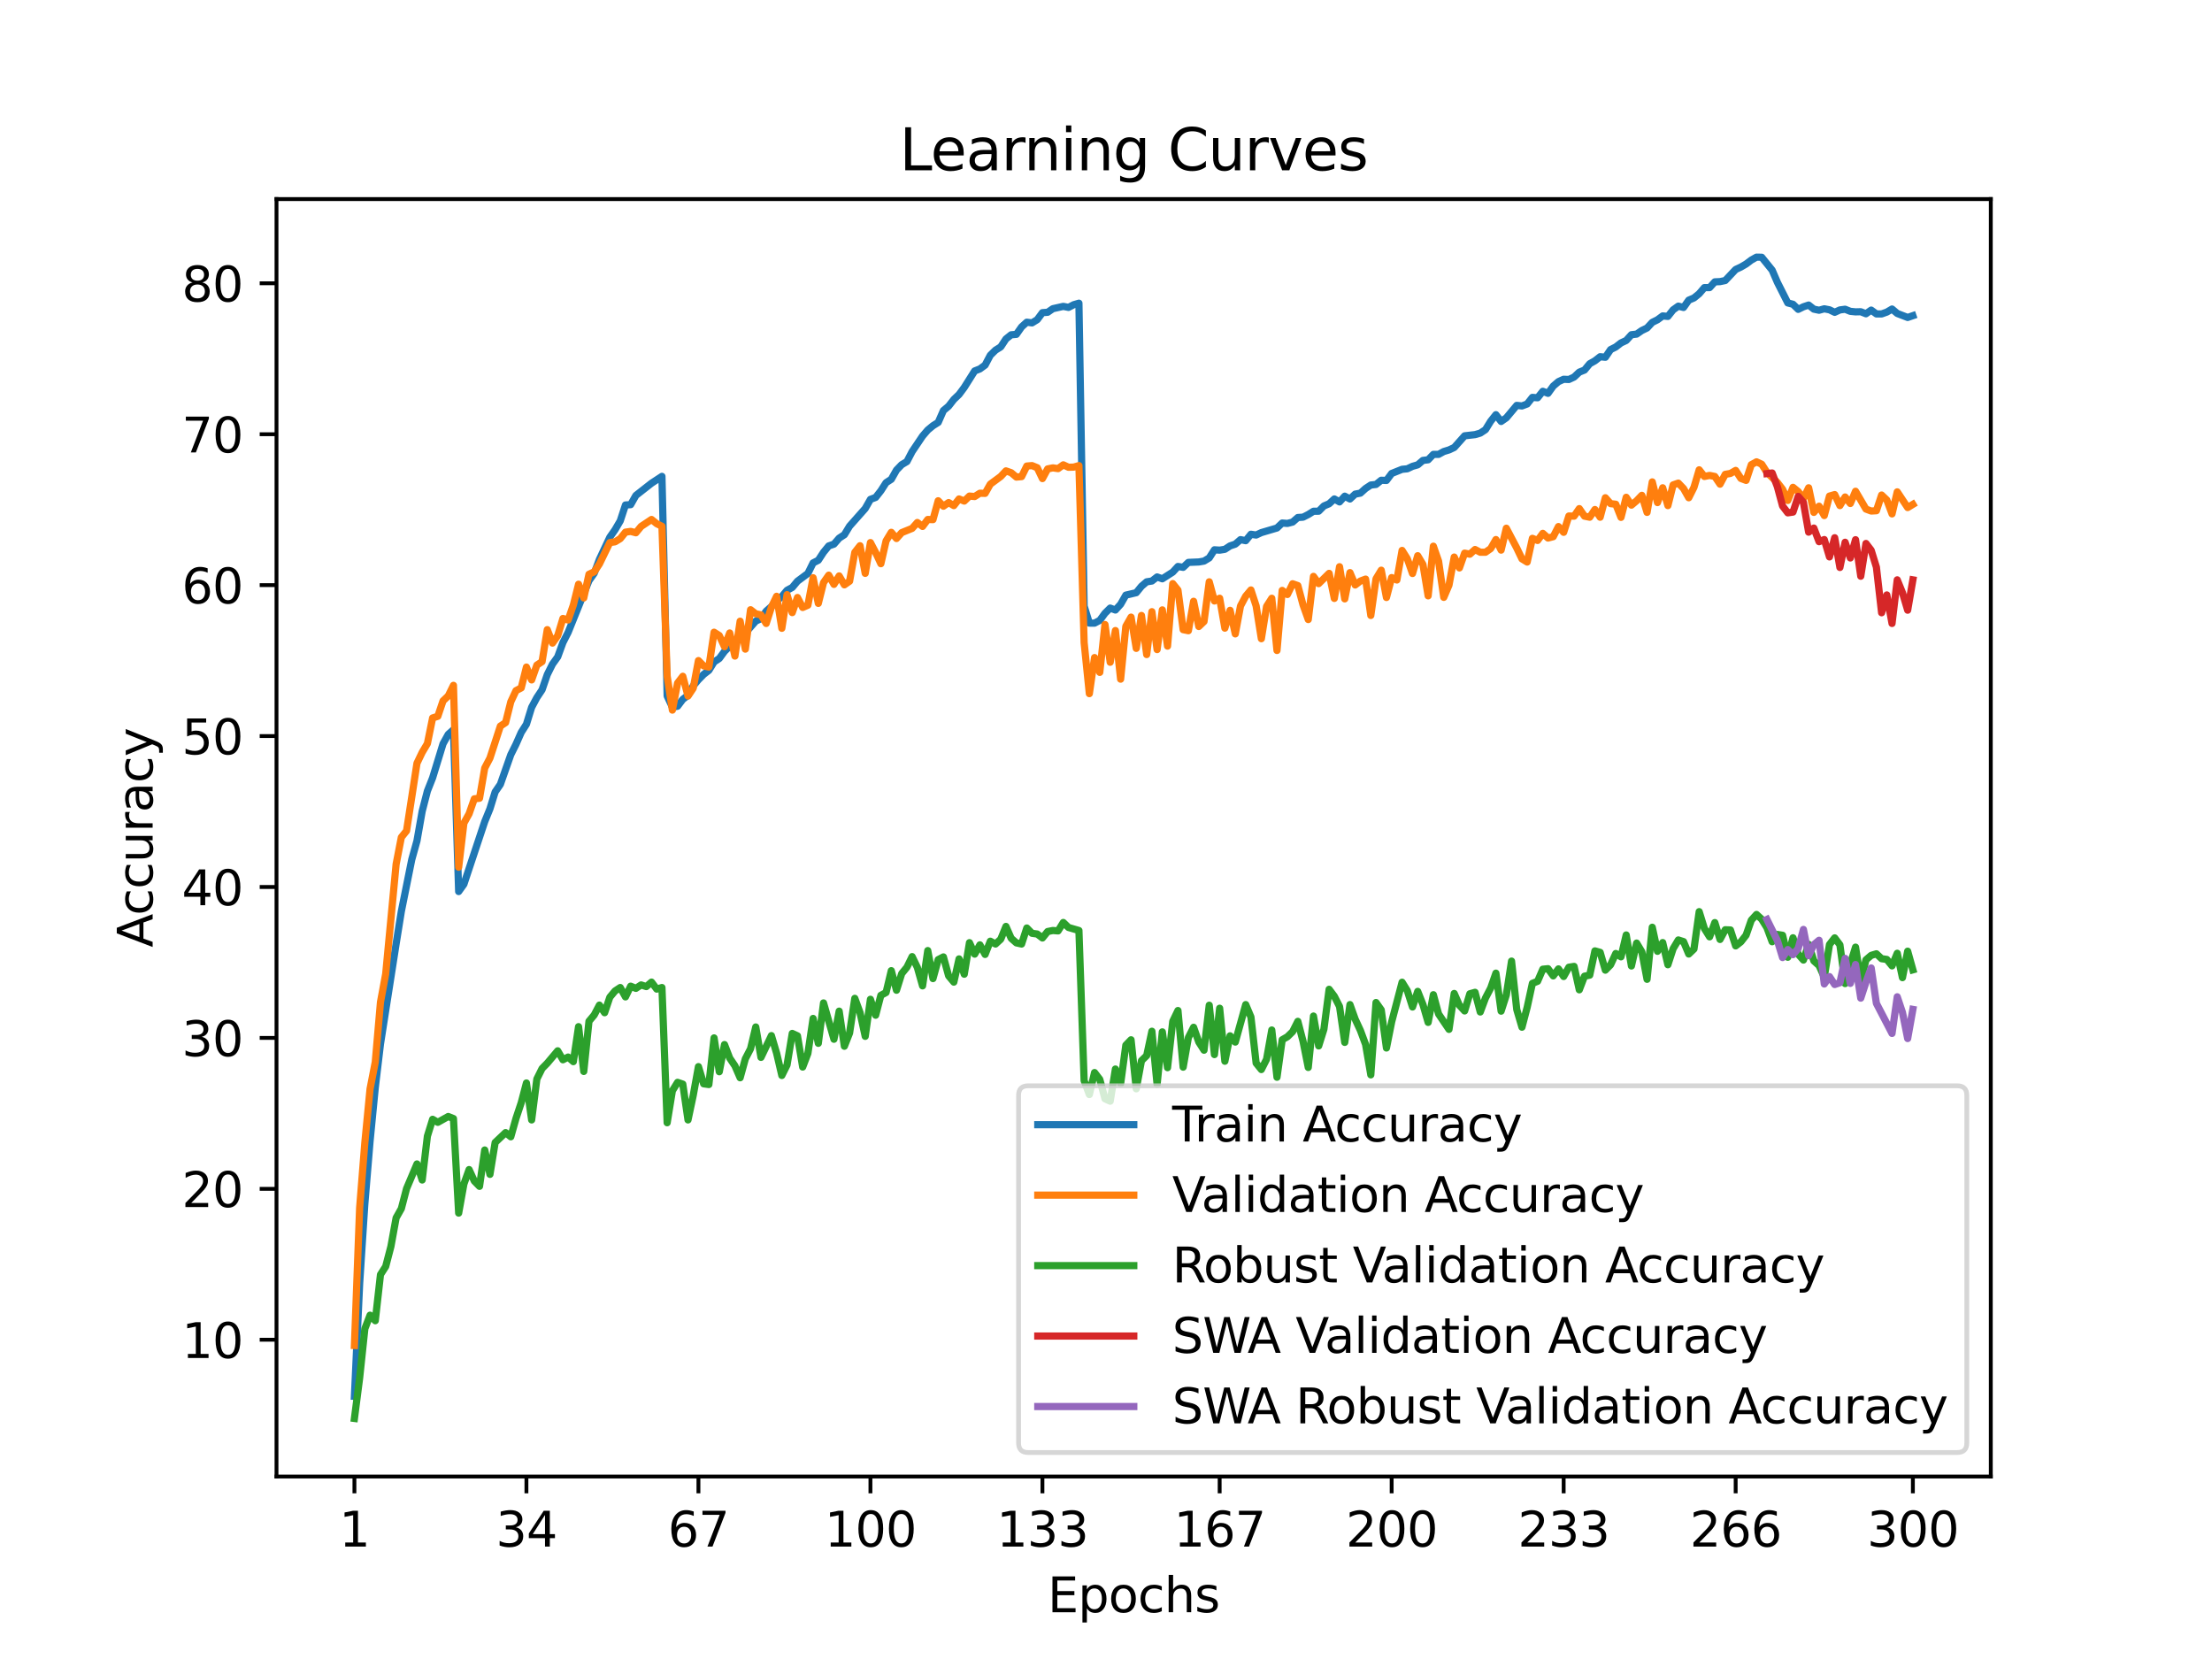 <?xml version="1.0" encoding="utf-8" standalone="no"?>
<!DOCTYPE svg PUBLIC "-//W3C//DTD SVG 1.1//EN"
  "http://www.w3.org/Graphics/SVG/1.1/DTD/svg11.dtd">
<svg xmlns:xlink="http://www.w3.org/1999/xlink" width="460.8pt" height="345.6pt" viewBox="0 0 460.8 345.6" xmlns="http://www.w3.org/2000/svg" version="1.1">
 <defs>
  <style type="text/css">*{stroke-linejoin: round; stroke-linecap: butt}</style>
 </defs>
 <g id="figure_1">
  <g id="patch_1">
   <path d="M 0 345.6 
L 460.8 345.6 
L 460.8 0 
L 0 0 
z
" style="fill: #ffffff"/>
  </g>
  <g id="axes_1">
   <g id="patch_2">
    <path d="M 57.6 307.584 
L 414.72 307.584 
L 414.72 41.472 
L 57.6 41.472 
z
" style="fill: #ffffff"/>
   </g>
   <g id="matplotlib.axis_1">
    <g id="xtick_1">
     <g id="line2d_1">
      <defs>
       <path id="mde967c0049" d="M 0 0 
L 0 3.5 
" style="stroke: #000000; stroke-width: 0.8"/>
      </defs>
      <g>
       <use xlink:href="#mde967c0049" x="73.833" y="307.584" style="stroke: #000000; stroke-width: 0.8"/>
      </g>
     </g>
     <g id="text_1">
      <!-- 1 -->
      <g transform="translate(70.651 322.182) scale(0.1 -0.1)">
       <defs>
        <path id="DejaVuSans-31" d="M 794 531 
L 1825 531 
L 1825 4091 
L 703 3866 
L 703 4441 
L 1819 4666 
L 2450 4666 
L 2450 531 
L 3481 531 
L 3481 0 
L 794 0 
L 794 531 
z
" transform="scale(0.016)"/>
       </defs>
       <use xlink:href="#DejaVuSans-31"/>
      </g>
     </g>
    </g>
    <g id="xtick_2">
     <g id="line2d_2">
      <g>
       <use xlink:href="#mde967c0049" x="109.664" y="307.584" style="stroke: #000000; stroke-width: 0.8"/>
      </g>
     </g>
     <g id="text_2">
      <!-- 34 -->
      <g transform="translate(103.302 322.182) scale(0.1 -0.1)">
       <defs>
        <path id="DejaVuSans-33" d="M 2597 2516 
Q 3050 2419 3304 2112 
Q 3559 1806 3559 1356 
Q 3559 666 3084 287 
Q 2609 -91 1734 -91 
Q 1441 -91 1130 -33 
Q 819 25 488 141 
L 488 750 
Q 750 597 1062 519 
Q 1375 441 1716 441 
Q 2309 441 2620 675 
Q 2931 909 2931 1356 
Q 2931 1769 2642 2001 
Q 2353 2234 1838 2234 
L 1294 2234 
L 1294 2753 
L 1863 2753 
Q 2328 2753 2575 2939 
Q 2822 3125 2822 3475 
Q 2822 3834 2567 4026 
Q 2313 4219 1838 4219 
Q 1578 4219 1281 4162 
Q 984 4106 628 3988 
L 628 4550 
Q 988 4650 1302 4700 
Q 1616 4750 1894 4750 
Q 2613 4750 3031 4423 
Q 3450 4097 3450 3541 
Q 3450 3153 3228 2886 
Q 3006 2619 2597 2516 
z
" transform="scale(0.016)"/>
        <path id="DejaVuSans-34" d="M 2419 4116 
L 825 1625 
L 2419 1625 
L 2419 4116 
z
M 2253 4666 
L 3047 4666 
L 3047 1625 
L 3713 1625 
L 3713 1100 
L 3047 1100 
L 3047 0 
L 2419 0 
L 2419 1100 
L 313 1100 
L 313 1709 
L 2253 4666 
z
" transform="scale(0.016)"/>
       </defs>
       <use xlink:href="#DejaVuSans-33"/>
       <use xlink:href="#DejaVuSans-34" x="63.623"/>
      </g>
     </g>
    </g>
    <g id="xtick_3">
     <g id="line2d_3">
      <g>
       <use xlink:href="#mde967c0049" x="145.496" y="307.584" style="stroke: #000000; stroke-width: 0.8"/>
      </g>
     </g>
     <g id="text_3">
      <!-- 67 -->
      <g transform="translate(139.133 322.182) scale(0.1 -0.1)">
       <defs>
        <path id="DejaVuSans-36" d="M 2113 2584 
Q 1688 2584 1439 2293 
Q 1191 2003 1191 1497 
Q 1191 994 1439 701 
Q 1688 409 2113 409 
Q 2538 409 2786 701 
Q 3034 994 3034 1497 
Q 3034 2003 2786 2293 
Q 2538 2584 2113 2584 
z
M 3366 4563 
L 3366 3988 
Q 3128 4100 2886 4159 
Q 2644 4219 2406 4219 
Q 1781 4219 1451 3797 
Q 1122 3375 1075 2522 
Q 1259 2794 1537 2939 
Q 1816 3084 2150 3084 
Q 2853 3084 3261 2657 
Q 3669 2231 3669 1497 
Q 3669 778 3244 343 
Q 2819 -91 2113 -91 
Q 1303 -91 875 529 
Q 447 1150 447 2328 
Q 447 3434 972 4092 
Q 1497 4750 2381 4750 
Q 2619 4750 2861 4703 
Q 3103 4656 3366 4563 
z
" transform="scale(0.016)"/>
        <path id="DejaVuSans-37" d="M 525 4666 
L 3525 4666 
L 3525 4397 
L 1831 0 
L 1172 0 
L 2766 4134 
L 525 4134 
L 525 4666 
z
" transform="scale(0.016)"/>
       </defs>
       <use xlink:href="#DejaVuSans-36"/>
       <use xlink:href="#DejaVuSans-37" x="63.623"/>
      </g>
     </g>
    </g>
    <g id="xtick_4">
     <g id="line2d_4">
      <g>
       <use xlink:href="#mde967c0049" x="181.327" y="307.584" style="stroke: #000000; stroke-width: 0.8"/>
      </g>
     </g>
     <g id="text_4">
      <!-- 100 -->
      <g transform="translate(171.783 322.182) scale(0.1 -0.1)">
       <defs>
        <path id="DejaVuSans-30" d="M 2034 4250 
Q 1547 4250 1301 3770 
Q 1056 3291 1056 2328 
Q 1056 1369 1301 889 
Q 1547 409 2034 409 
Q 2525 409 2770 889 
Q 3016 1369 3016 2328 
Q 3016 3291 2770 3770 
Q 2525 4250 2034 4250 
z
M 2034 4750 
Q 2819 4750 3233 4129 
Q 3647 3509 3647 2328 
Q 3647 1150 3233 529 
Q 2819 -91 2034 -91 
Q 1250 -91 836 529 
Q 422 1150 422 2328 
Q 422 3509 836 4129 
Q 1250 4750 2034 4750 
z
" transform="scale(0.016)"/>
       </defs>
       <use xlink:href="#DejaVuSans-31"/>
       <use xlink:href="#DejaVuSans-30" x="63.623"/>
       <use xlink:href="#DejaVuSans-30" x="127.246"/>
      </g>
     </g>
    </g>
    <g id="xtick_5">
     <g id="line2d_5">
      <g>
       <use xlink:href="#mde967c0049" x="217.158" y="307.584" style="stroke: #000000; stroke-width: 0.8"/>
      </g>
     </g>
     <g id="text_5">
      <!-- 133 -->
      <g transform="translate(207.615 322.182) scale(0.1 -0.1)">
       <use xlink:href="#DejaVuSans-31"/>
       <use xlink:href="#DejaVuSans-33" x="63.623"/>
       <use xlink:href="#DejaVuSans-33" x="127.246"/>
      </g>
     </g>
    </g>
    <g id="xtick_6">
     <g id="line2d_6">
      <g>
       <use xlink:href="#mde967c0049" x="254.076" y="307.584" style="stroke: #000000; stroke-width: 0.8"/>
      </g>
     </g>
     <g id="text_6">
      <!-- 167 -->
      <g transform="translate(244.532 322.182) scale(0.1 -0.1)">
       <use xlink:href="#DejaVuSans-31"/>
       <use xlink:href="#DejaVuSans-36" x="63.623"/>
       <use xlink:href="#DejaVuSans-37" x="127.246"/>
      </g>
     </g>
    </g>
    <g id="xtick_7">
     <g id="line2d_7">
      <g>
       <use xlink:href="#mde967c0049" x="289.907" y="307.584" style="stroke: #000000; stroke-width: 0.8"/>
      </g>
     </g>
     <g id="text_7">
      <!-- 200 -->
      <g transform="translate(280.363 322.182) scale(0.1 -0.1)">
       <defs>
        <path id="DejaVuSans-32" d="M 1228 531 
L 3431 531 
L 3431 0 
L 469 0 
L 469 531 
Q 828 903 1448 1529 
Q 2069 2156 2228 2338 
Q 2531 2678 2651 2914 
Q 2772 3150 2772 3378 
Q 2772 3750 2511 3984 
Q 2250 4219 1831 4219 
Q 1534 4219 1204 4116 
Q 875 4013 500 3803 
L 500 4441 
Q 881 4594 1212 4672 
Q 1544 4750 1819 4750 
Q 2544 4750 2975 4387 
Q 3406 4025 3406 3419 
Q 3406 3131 3298 2873 
Q 3191 2616 2906 2266 
Q 2828 2175 2409 1742 
Q 1991 1309 1228 531 
z
" transform="scale(0.016)"/>
       </defs>
       <use xlink:href="#DejaVuSans-32"/>
       <use xlink:href="#DejaVuSans-30" x="63.623"/>
       <use xlink:href="#DejaVuSans-30" x="127.246"/>
      </g>
     </g>
    </g>
    <g id="xtick_8">
     <g id="line2d_8">
      <g>
       <use xlink:href="#mde967c0049" x="325.739" y="307.584" style="stroke: #000000; stroke-width: 0.8"/>
      </g>
     </g>
     <g id="text_8">
      <!-- 233 -->
      <g transform="translate(316.195 322.182) scale(0.1 -0.1)">
       <use xlink:href="#DejaVuSans-32"/>
       <use xlink:href="#DejaVuSans-33" x="63.623"/>
       <use xlink:href="#DejaVuSans-33" x="127.246"/>
      </g>
     </g>
    </g>
    <g id="xtick_9">
     <g id="line2d_9">
      <g>
       <use xlink:href="#mde967c0049" x="361.57" y="307.584" style="stroke: #000000; stroke-width: 0.8"/>
      </g>
     </g>
     <g id="text_9">
      <!-- 266 -->
      <g transform="translate(352.026 322.182) scale(0.1 -0.1)">
       <use xlink:href="#DejaVuSans-32"/>
       <use xlink:href="#DejaVuSans-36" x="63.623"/>
       <use xlink:href="#DejaVuSans-36" x="127.246"/>
      </g>
     </g>
    </g>
    <g id="xtick_10">
     <g id="line2d_10">
      <g>
       <use xlink:href="#mde967c0049" x="398.487" y="307.584" style="stroke: #000000; stroke-width: 0.8"/>
      </g>
     </g>
     <g id="text_10">
      <!-- 300 -->
      <g transform="translate(388.944 322.182) scale(0.1 -0.1)">
       <use xlink:href="#DejaVuSans-33"/>
       <use xlink:href="#DejaVuSans-30" x="63.623"/>
       <use xlink:href="#DejaVuSans-30" x="127.246"/>
      </g>
     </g>
    </g>
    <g id="text_11">
     <!-- Epochs -->
     <g transform="translate(218.244 335.861) scale(0.1 -0.1)">
      <defs>
       <path id="DejaVuSans-45" d="M 628 4666 
L 3578 4666 
L 3578 4134 
L 1259 4134 
L 1259 2753 
L 3481 2753 
L 3481 2222 
L 1259 2222 
L 1259 531 
L 3634 531 
L 3634 0 
L 628 0 
L 628 4666 
z
" transform="scale(0.016)"/>
       <path id="DejaVuSans-70" d="M 1159 525 
L 1159 -1331 
L 581 -1331 
L 581 3500 
L 1159 3500 
L 1159 2969 
Q 1341 3281 1617 3432 
Q 1894 3584 2278 3584 
Q 2916 3584 3314 3078 
Q 3713 2572 3713 1747 
Q 3713 922 3314 415 
Q 2916 -91 2278 -91 
Q 1894 -91 1617 61 
Q 1341 213 1159 525 
z
M 3116 1747 
Q 3116 2381 2855 2742 
Q 2594 3103 2138 3103 
Q 1681 3103 1420 2742 
Q 1159 2381 1159 1747 
Q 1159 1113 1420 752 
Q 1681 391 2138 391 
Q 2594 391 2855 752 
Q 3116 1113 3116 1747 
z
" transform="scale(0.016)"/>
       <path id="DejaVuSans-6f" d="M 1959 3097 
Q 1497 3097 1228 2736 
Q 959 2375 959 1747 
Q 959 1119 1226 758 
Q 1494 397 1959 397 
Q 2419 397 2687 759 
Q 2956 1122 2956 1747 
Q 2956 2369 2687 2733 
Q 2419 3097 1959 3097 
z
M 1959 3584 
Q 2709 3584 3137 3096 
Q 3566 2609 3566 1747 
Q 3566 888 3137 398 
Q 2709 -91 1959 -91 
Q 1206 -91 779 398 
Q 353 888 353 1747 
Q 353 2609 779 3096 
Q 1206 3584 1959 3584 
z
" transform="scale(0.016)"/>
       <path id="DejaVuSans-63" d="M 3122 3366 
L 3122 2828 
Q 2878 2963 2633 3030 
Q 2388 3097 2138 3097 
Q 1578 3097 1268 2742 
Q 959 2388 959 1747 
Q 959 1106 1268 751 
Q 1578 397 2138 397 
Q 2388 397 2633 464 
Q 2878 531 3122 666 
L 3122 134 
Q 2881 22 2623 -34 
Q 2366 -91 2075 -91 
Q 1284 -91 818 406 
Q 353 903 353 1747 
Q 353 2603 823 3093 
Q 1294 3584 2113 3584 
Q 2378 3584 2631 3529 
Q 2884 3475 3122 3366 
z
" transform="scale(0.016)"/>
       <path id="DejaVuSans-68" d="M 3513 2113 
L 3513 0 
L 2938 0 
L 2938 2094 
Q 2938 2591 2744 2837 
Q 2550 3084 2163 3084 
Q 1697 3084 1428 2787 
Q 1159 2491 1159 1978 
L 1159 0 
L 581 0 
L 581 4863 
L 1159 4863 
L 1159 2956 
Q 1366 3272 1645 3428 
Q 1925 3584 2291 3584 
Q 2894 3584 3203 3211 
Q 3513 2838 3513 2113 
z
" transform="scale(0.016)"/>
       <path id="DejaVuSans-73" d="M 2834 3397 
L 2834 2853 
Q 2591 2978 2328 3040 
Q 2066 3103 1784 3103 
Q 1356 3103 1142 2972 
Q 928 2841 928 2578 
Q 928 2378 1081 2264 
Q 1234 2150 1697 2047 
L 1894 2003 
Q 2506 1872 2764 1633 
Q 3022 1394 3022 966 
Q 3022 478 2636 193 
Q 2250 -91 1575 -91 
Q 1294 -91 989 -36 
Q 684 19 347 128 
L 347 722 
Q 666 556 975 473 
Q 1284 391 1588 391 
Q 1994 391 2212 530 
Q 2431 669 2431 922 
Q 2431 1156 2273 1281 
Q 2116 1406 1581 1522 
L 1381 1569 
Q 847 1681 609 1914 
Q 372 2147 372 2553 
Q 372 3047 722 3315 
Q 1072 3584 1716 3584 
Q 2034 3584 2315 3537 
Q 2597 3491 2834 3397 
z
" transform="scale(0.016)"/>
      </defs>
      <use xlink:href="#DejaVuSans-45"/>
      <use xlink:href="#DejaVuSans-70" x="63.184"/>
      <use xlink:href="#DejaVuSans-6f" x="126.66"/>
      <use xlink:href="#DejaVuSans-63" x="187.842"/>
      <use xlink:href="#DejaVuSans-68" x="242.822"/>
      <use xlink:href="#DejaVuSans-73" x="306.201"/>
     </g>
    </g>
   </g>
   <g id="matplotlib.axis_2">
    <g id="ytick_1">
     <g id="line2d_11">
      <defs>
       <path id="m780a7af8be" d="M 0 0 
L -3.5 0 
" style="stroke: #000000; stroke-width: 0.8"/>
      </defs>
      <g>
       <use xlink:href="#m780a7af8be" x="57.6" y="279.096" style="stroke: #000000; stroke-width: 0.8"/>
      </g>
     </g>
     <g id="text_12">
      <!-- 10 -->
      <g transform="translate(37.875 282.895) scale(0.1 -0.1)">
       <use xlink:href="#DejaVuSans-31"/>
       <use xlink:href="#DejaVuSans-30" x="63.623"/>
      </g>
     </g>
    </g>
    <g id="ytick_2">
     <g id="line2d_12">
      <g>
       <use xlink:href="#m780a7af8be" x="57.6" y="247.655" style="stroke: #000000; stroke-width: 0.8"/>
      </g>
     </g>
     <g id="text_13">
      <!-- 20 -->
      <g transform="translate(37.875 251.455) scale(0.1 -0.1)">
       <use xlink:href="#DejaVuSans-32"/>
       <use xlink:href="#DejaVuSans-30" x="63.623"/>
      </g>
     </g>
    </g>
    <g id="ytick_3">
     <g id="line2d_13">
      <g>
       <use xlink:href="#m780a7af8be" x="57.6" y="216.215" style="stroke: #000000; stroke-width: 0.8"/>
      </g>
     </g>
     <g id="text_14">
      <!-- 30 -->
      <g transform="translate(37.875 220.014) scale(0.1 -0.1)">
       <use xlink:href="#DejaVuSans-33"/>
       <use xlink:href="#DejaVuSans-30" x="63.623"/>
      </g>
     </g>
    </g>
    <g id="ytick_4">
     <g id="line2d_14">
      <g>
       <use xlink:href="#m780a7af8be" x="57.6" y="184.775" style="stroke: #000000; stroke-width: 0.8"/>
      </g>
     </g>
     <g id="text_15">
      <!-- 40 -->
      <g transform="translate(37.875 188.574) scale(0.1 -0.1)">
       <use xlink:href="#DejaVuSans-34"/>
       <use xlink:href="#DejaVuSans-30" x="63.623"/>
      </g>
     </g>
    </g>
    <g id="ytick_5">
     <g id="line2d_15">
      <g>
       <use xlink:href="#m780a7af8be" x="57.6" y="153.334" style="stroke: #000000; stroke-width: 0.8"/>
      </g>
     </g>
     <g id="text_16">
      <!-- 50 -->
      <g transform="translate(37.875 157.133) scale(0.1 -0.1)">
       <defs>
        <path id="DejaVuSans-35" d="M 691 4666 
L 3169 4666 
L 3169 4134 
L 1269 4134 
L 1269 2991 
Q 1406 3038 1543 3061 
Q 1681 3084 1819 3084 
Q 2600 3084 3056 2656 
Q 3513 2228 3513 1497 
Q 3513 744 3044 326 
Q 2575 -91 1722 -91 
Q 1428 -91 1123 -41 
Q 819 9 494 109 
L 494 744 
Q 775 591 1075 516 
Q 1375 441 1709 441 
Q 2250 441 2565 725 
Q 2881 1009 2881 1497 
Q 2881 1984 2565 2268 
Q 2250 2553 1709 2553 
Q 1456 2553 1204 2497 
Q 953 2441 691 2322 
L 691 4666 
z
" transform="scale(0.016)"/>
       </defs>
       <use xlink:href="#DejaVuSans-35"/>
       <use xlink:href="#DejaVuSans-30" x="63.623"/>
      </g>
     </g>
    </g>
    <g id="ytick_6">
     <g id="line2d_16">
      <g>
       <use xlink:href="#m780a7af8be" x="57.6" y="121.894" style="stroke: #000000; stroke-width: 0.8"/>
      </g>
     </g>
     <g id="text_17">
      <!-- 60 -->
      <g transform="translate(37.875 125.693) scale(0.1 -0.1)">
       <use xlink:href="#DejaVuSans-36"/>
       <use xlink:href="#DejaVuSans-30" x="63.623"/>
      </g>
     </g>
    </g>
    <g id="ytick_7">
     <g id="line2d_17">
      <g>
       <use xlink:href="#m780a7af8be" x="57.6" y="90.454" style="stroke: #000000; stroke-width: 0.8"/>
      </g>
     </g>
     <g id="text_18">
      <!-- 70 -->
      <g transform="translate(37.875 94.253) scale(0.1 -0.1)">
       <use xlink:href="#DejaVuSans-37"/>
       <use xlink:href="#DejaVuSans-30" x="63.623"/>
      </g>
     </g>
    </g>
    <g id="ytick_8">
     <g id="line2d_18">
      <g>
       <use xlink:href="#m780a7af8be" x="57.6" y="59.013" style="stroke: #000000; stroke-width: 0.8"/>
      </g>
     </g>
     <g id="text_19">
      <!-- 80 -->
      <g transform="translate(37.875 62.812) scale(0.1 -0.1)">
       <defs>
        <path id="DejaVuSans-38" d="M 2034 2216 
Q 1584 2216 1326 1975 
Q 1069 1734 1069 1313 
Q 1069 891 1326 650 
Q 1584 409 2034 409 
Q 2484 409 2743 651 
Q 3003 894 3003 1313 
Q 3003 1734 2745 1975 
Q 2488 2216 2034 2216 
z
M 1403 2484 
Q 997 2584 770 2862 
Q 544 3141 544 3541 
Q 544 4100 942 4425 
Q 1341 4750 2034 4750 
Q 2731 4750 3128 4425 
Q 3525 4100 3525 3541 
Q 3525 3141 3298 2862 
Q 3072 2584 2669 2484 
Q 3125 2378 3379 2068 
Q 3634 1759 3634 1313 
Q 3634 634 3220 271 
Q 2806 -91 2034 -91 
Q 1263 -91 848 271 
Q 434 634 434 1313 
Q 434 1759 690 2068 
Q 947 2378 1403 2484 
z
M 1172 3481 
Q 1172 3119 1398 2916 
Q 1625 2713 2034 2713 
Q 2441 2713 2670 2916 
Q 2900 3119 2900 3481 
Q 2900 3844 2670 4047 
Q 2441 4250 2034 4250 
Q 1625 4250 1398 4047 
Q 1172 3844 1172 3481 
z
" transform="scale(0.016)"/>
       </defs>
       <use xlink:href="#DejaVuSans-38"/>
       <use xlink:href="#DejaVuSans-30" x="63.623"/>
      </g>
     </g>
    </g>
    <g id="text_20">
     <!-- Accuracy -->
     <g transform="translate(31.795 197.356) rotate(-90) scale(0.1 -0.1)">
      <defs>
       <path id="DejaVuSans-41" d="M 2188 4044 
L 1331 1722 
L 3047 1722 
L 2188 4044 
z
M 1831 4666 
L 2547 4666 
L 4325 0 
L 3669 0 
L 3244 1197 
L 1141 1197 
L 716 0 
L 50 0 
L 1831 4666 
z
" transform="scale(0.016)"/>
       <path id="DejaVuSans-75" d="M 544 1381 
L 544 3500 
L 1119 3500 
L 1119 1403 
Q 1119 906 1312 657 
Q 1506 409 1894 409 
Q 2359 409 2629 706 
Q 2900 1003 2900 1516 
L 2900 3500 
L 3475 3500 
L 3475 0 
L 2900 0 
L 2900 538 
Q 2691 219 2414 64 
Q 2138 -91 1772 -91 
Q 1169 -91 856 284 
Q 544 659 544 1381 
z
M 1991 3584 
L 1991 3584 
z
" transform="scale(0.016)"/>
       <path id="DejaVuSans-72" d="M 2631 2963 
Q 2534 3019 2420 3045 
Q 2306 3072 2169 3072 
Q 1681 3072 1420 2755 
Q 1159 2438 1159 1844 
L 1159 0 
L 581 0 
L 581 3500 
L 1159 3500 
L 1159 2956 
Q 1341 3275 1631 3429 
Q 1922 3584 2338 3584 
Q 2397 3584 2469 3576 
Q 2541 3569 2628 3553 
L 2631 2963 
z
" transform="scale(0.016)"/>
       <path id="DejaVuSans-61" d="M 2194 1759 
Q 1497 1759 1228 1600 
Q 959 1441 959 1056 
Q 959 750 1161 570 
Q 1363 391 1709 391 
Q 2188 391 2477 730 
Q 2766 1069 2766 1631 
L 2766 1759 
L 2194 1759 
z
M 3341 1997 
L 3341 0 
L 2766 0 
L 2766 531 
Q 2569 213 2275 61 
Q 1981 -91 1556 -91 
Q 1019 -91 701 211 
Q 384 513 384 1019 
Q 384 1609 779 1909 
Q 1175 2209 1959 2209 
L 2766 2209 
L 2766 2266 
Q 2766 2663 2505 2880 
Q 2244 3097 1772 3097 
Q 1472 3097 1187 3025 
Q 903 2953 641 2809 
L 641 3341 
Q 956 3463 1253 3523 
Q 1550 3584 1831 3584 
Q 2591 3584 2966 3190 
Q 3341 2797 3341 1997 
z
" transform="scale(0.016)"/>
       <path id="DejaVuSans-79" d="M 2059 -325 
Q 1816 -950 1584 -1140 
Q 1353 -1331 966 -1331 
L 506 -1331 
L 506 -850 
L 844 -850 
Q 1081 -850 1212 -737 
Q 1344 -625 1503 -206 
L 1606 56 
L 191 3500 
L 800 3500 
L 1894 763 
L 2988 3500 
L 3597 3500 
L 2059 -325 
z
" transform="scale(0.016)"/>
      </defs>
      <use xlink:href="#DejaVuSans-41"/>
      <use xlink:href="#DejaVuSans-63" x="66.658"/>
      <use xlink:href="#DejaVuSans-63" x="121.639"/>
      <use xlink:href="#DejaVuSans-75" x="176.619"/>
      <use xlink:href="#DejaVuSans-72" x="239.998"/>
      <use xlink:href="#DejaVuSans-61" x="281.111"/>
      <use xlink:href="#DejaVuSans-63" x="342.391"/>
      <use xlink:href="#DejaVuSans-79" x="397.371"/>
     </g>
    </g>
   </g>
   <g id="line2d_19">
    <path d="M 73.833 290.876 
L 74.919 267.4 
L 76.004 250.737 
L 77.09 237.707 
L 78.176 226.559 
L 79.262 217.458 
L 82.519 196.601 
L 83.605 189.857 
L 85.777 179.068 
L 86.862 175.157 
L 87.948 168.997 
L 89.034 164.784 
L 90.12 162.036 
L 92.291 154.946 
L 93.377 152.983 
L 94.463 152.015 
L 95.549 185.723 
L 96.635 184.207 
L 100.978 171.152 
L 102.064 168.49 
L 103.149 164.976 
L 104.235 163.394 
L 106.407 157.215 
L 107.493 155.037 
L 108.578 152.58 
L 109.664 150.872 
L 110.75 147.349 
L 111.836 145.326 
L 112.922 143.693 
L 114.007 140.533 
L 115.093 138.355 
L 116.179 136.84 
L 117.265 133.865 
L 118.351 131.735 
L 122.694 120.964 
L 123.78 119.436 
L 124.865 116.537 
L 127.037 111.914 
L 128.123 110.361 
L 129.209 108.508 
L 130.294 105.196 
L 131.38 105.13 
L 132.466 103.211 
L 135.723 100.662 
L 137.895 99.237 
L 138.981 144.988 
L 140.067 147.311 
L 141.152 147.122 
L 142.238 145.685 
L 143.324 144.844 
L 144.41 142.88 
L 145.496 141.592 
L 146.581 140.486 
L 147.667 139.65 
L 148.753 137.889 
L 149.839 137.177 
L 150.925 135.693 
L 153.096 133.544 
L 154.182 133.106 
L 157.439 129.381 
L 158.525 128.883 
L 159.611 127.317 
L 160.697 126.368 
L 161.783 125.196 
L 162.868 124.273 
L 163.954 122.968 
L 165.04 122.382 
L 166.126 121.075 
L 168.297 119.464 
L 169.383 117.265 
L 170.469 116.713 
L 171.555 115.046 
L 172.641 113.726 
L 173.726 113.354 
L 174.812 112.103 
L 175.898 111.394 
L 176.984 109.608 
L 180.241 105.93 
L 181.327 104.027 
L 182.413 103.624 
L 183.499 102.24 
L 184.584 100.551 
L 185.67 99.845 
L 186.756 97.926 
L 187.842 96.798 
L 188.928 96.152 
L 190.013 94.073 
L 192.185 90.843 
L 193.271 89.579 
L 194.357 88.681 
L 195.442 88 
L 196.528 85.527 
L 197.614 84.613 
L 198.7 83.217 
L 199.786 82.177 
L 200.871 80.718 
L 203.043 77.274 
L 204.129 76.852 
L 205.215 76.058 
L 206.3 74.003 
L 207.386 72.941 
L 208.472 72.264 
L 209.558 70.612 
L 210.644 69.743 
L 211.729 69.651 
L 212.815 68.104 
L 213.901 67.121 
L 214.987 67.263 
L 216.073 66.595 
L 217.158 65.133 
L 218.244 65.054 
L 219.33 64.307 
L 221.502 63.822 
L 222.587 64.036 
L 223.673 63.478 
L 224.759 63.163 
L 225.845 126.264 
L 226.931 129.803 
L 228.016 129.809 
L 229.102 129.236 
L 230.188 127.752 
L 231.274 126.677 
L 232.36 127.077 
L 233.445 125.88 
L 234.531 123.974 
L 236.703 123.469 
L 237.789 122.133 
L 238.875 121.204 
L 239.96 121.037 
L 241.046 120.189 
L 242.132 120.574 
L 244.304 119.184 
L 245.389 118.005 
L 246.475 118.188 
L 247.561 117.158 
L 249.733 117.069 
L 250.818 116.884 
L 251.904 116.225 
L 252.99 114.533 
L 254.076 114.605 
L 255.162 114.432 
L 256.247 113.72 
L 257.333 113.357 
L 258.419 112.415 
L 259.505 112.633 
L 260.591 111.297 
L 261.676 111.457 
L 262.762 110.95 
L 266.02 109.989 
L 267.105 108.958 
L 268.191 109.04 
L 269.277 108.757 
L 270.363 107.808 
L 271.449 107.736 
L 272.534 107.184 
L 273.62 106.507 
L 274.706 106.491 
L 275.792 105.401 
L 276.878 104.944 
L 277.963 103.942 
L 279.049 104.556 
L 280.135 103.365 
L 281.221 103.948 
L 282.307 102.934 
L 283.392 102.729 
L 284.478 101.755 
L 285.564 101.04 
L 286.65 100.92 
L 287.736 100.047 
L 288.821 100.088 
L 289.907 98.635 
L 292.079 97.763 
L 293.165 97.659 
L 294.25 97.145 
L 295.336 96.836 
L 296.422 95.913 
L 297.508 95.78 
L 298.594 94.656 
L 299.679 94.656 
L 300.765 94.06 
L 301.851 93.729 
L 302.937 93.225 
L 305.108 90.789 
L 307.28 90.54 
L 308.366 90.225 
L 309.452 89.507 
L 310.537 87.748 
L 311.623 86.387 
L 312.709 87.799 
L 313.795 87.046 
L 315.966 84.449 
L 317.052 84.566 
L 318.138 84.156 
L 319.224 82.782 
L 320.31 82.864 
L 321.395 81.515 
L 322.481 81.938 
L 323.567 80.431 
L 324.653 79.502 
L 325.739 79.01 
L 326.824 79.054 
L 327.91 78.55 
L 328.996 77.523 
L 330.082 77.088 
L 331.168 75.771 
L 332.253 75.16 
L 333.339 74.312 
L 334.425 74.425 
L 335.511 72.828 
L 336.597 72.279 
L 337.682 71.438 
L 338.768 70.931 
L 339.854 69.727 
L 340.94 69.601 
L 342.026 68.851 
L 343.111 68.328 
L 344.197 67.156 
L 345.283 66.617 
L 346.369 65.816 
L 347.455 65.911 
L 348.54 64.547 
L 349.626 63.774 
L 350.712 64.052 
L 351.798 62.527 
L 352.884 62.067 
L 353.969 61.181 
L 355.055 59.914 
L 356.141 59.911 
L 357.227 58.714 
L 358.313 58.667 
L 359.398 58.44 
L 361.57 56.139 
L 362.656 55.632 
L 363.742 54.999 
L 364.827 54.179 
L 365.913 53.568 
L 366.999 53.59 
L 369.171 56.275 
L 370.256 58.799 
L 372.428 63.103 
L 373.514 63.384 
L 374.6 64.443 
L 375.685 63.91 
L 376.771 63.548 
L 377.857 64.402 
L 378.943 64.628 
L 380.029 64.329 
L 381.114 64.54 
L 382.2 65.063 
L 383.286 64.562 
L 384.372 64.42 
L 385.458 64.858 
L 386.543 64.966 
L 387.629 64.94 
L 388.715 65.363 
L 389.801 64.6 
L 390.887 65.394 
L 391.972 65.4 
L 393.058 65.016 
L 394.144 64.376 
L 395.23 65.3 
L 397.401 66.132 
L 398.487 65.76 
L 398.487 65.76 
" clip-path="url(#pfc4d32c62c)" style="fill: none; stroke: #1f77b4; stroke-width: 1.5; stroke-linecap: square"/>
   </g>
   <g id="line2d_20">
    <path d="M 73.833 280.29 
L 74.919 251.648 
L 76.004 238.035 
L 77.09 226.842 
L 78.176 221.245 
L 79.262 208.764 
L 80.348 202.884 
L 82.519 180.027 
L 83.605 174.431 
L 84.691 173.079 
L 86.862 158.993 
L 87.948 156.73 
L 89.034 154.906 
L 90.12 149.561 
L 91.206 149.216 
L 92.291 146.009 
L 93.377 144.971 
L 94.463 142.77 
L 95.549 180.656 
L 96.635 171.475 
L 97.72 169.526 
L 98.806 166.413 
L 99.892 166.288 
L 100.978 160 
L 102.064 157.925 
L 104.235 151.259 
L 105.321 150.536 
L 106.407 146.197 
L 107.493 143.871 
L 108.578 143.305 
L 109.664 138.966 
L 110.75 141.638 
L 111.836 138.557 
L 112.922 137.834 
L 114.007 131.169 
L 115.093 133.967 
L 116.179 132.426 
L 117.265 128.842 
L 118.351 129.157 
L 119.436 126.044 
L 120.522 121.705 
L 121.608 124.566 
L 122.694 119.63 
L 123.78 119.127 
L 124.865 117.492 
L 127.037 113.028 
L 128.123 112.87 
L 129.209 112.21 
L 130.294 110.858 
L 131.38 110.701 
L 132.466 110.984 
L 133.552 109.664 
L 135.723 108.217 
L 136.809 109.098 
L 137.895 109.632 
L 138.981 140.852 
L 140.067 147.926 
L 141.152 142.299 
L 142.238 140.884 
L 143.324 145.003 
L 144.41 143.368 
L 145.496 137.614 
L 146.581 138.714 
L 147.667 138.966 
L 148.753 131.703 
L 149.839 132.395 
L 150.925 134.722 
L 152.01 131.86 
L 153.096 136.671 
L 154.182 129.408 
L 155.268 135.225 
L 156.354 127.019 
L 157.439 127.868 
L 158.525 128.088 
L 159.611 129.88 
L 160.697 126.484 
L 161.783 124.22 
L 162.868 130.886 
L 163.954 123.875 
L 165.04 127.616 
L 166.126 124.472 
L 167.212 126.547 
L 168.297 126.075 
L 169.383 120.353 
L 170.469 125.698 
L 171.555 121.359 
L 172.641 119.819 
L 173.726 121.737 
L 174.812 119.976 
L 175.898 121.831 
L 176.984 121.076 
L 178.07 115.071 
L 179.155 113.688 
L 180.241 119.442 
L 181.327 113.028 
L 182.413 115.103 
L 183.499 117.429 
L 184.584 112.682 
L 185.67 110.89 
L 186.756 112.179 
L 187.842 110.953 
L 190.013 110.072 
L 191.099 108.846 
L 192.185 109.664 
L 193.271 108.217 
L 194.357 108.249 
L 195.442 104.319 
L 196.528 105.451 
L 197.614 104.696 
L 198.7 105.325 
L 199.786 103.941 
L 200.871 104.382 
L 201.957 103.344 
L 203.043 103.438 
L 204.129 102.747 
L 205.215 102.778 
L 206.3 100.86 
L 208.472 99.257 
L 209.558 98.094 
L 210.644 98.471 
L 211.729 99.383 
L 212.815 99.288 
L 213.901 97.087 
L 214.987 96.993 
L 216.073 97.433 
L 217.158 99.697 
L 218.244 97.685 
L 219.33 97.465 
L 220.416 97.622 
L 221.502 96.836 
L 222.587 97.339 
L 223.673 97.308 
L 224.759 96.993 
L 225.845 133.873 
L 226.931 144.499 
L 228.016 136.985 
L 229.102 140.066 
L 230.188 130.1 
L 231.274 137.96 
L 232.36 131.357 
L 233.445 141.481 
L 234.531 130.477 
L 235.617 128.559 
L 236.703 135.067 
L 237.789 128.213 
L 238.875 136.356 
L 239.96 127.427 
L 241.046 135.319 
L 242.132 127.05 
L 243.218 134.596 
L 244.304 121.579 
L 245.389 122.931 
L 246.475 131.169 
L 247.561 131.389 
L 248.647 125.258 
L 249.733 130.509 
L 250.818 129.471 
L 251.904 121.202 
L 252.99 125.195 
L 254.076 124.629 
L 255.162 130.854 
L 256.247 127.144 
L 257.333 132.049 
L 258.419 126.233 
L 259.505 124.189 
L 260.591 122.9 
L 261.676 126.233 
L 262.762 133.055 
L 263.848 126.327 
L 264.934 124.629 
L 266.02 135.508 
L 267.105 122.994 
L 268.191 123.843 
L 269.277 121.611 
L 270.363 121.988 
L 271.449 126.013 
L 272.534 129.062 
L 273.62 120.07 
L 274.706 121.579 
L 276.878 119.442 
L 277.963 124.661 
L 279.049 118.058 
L 280.135 124.755 
L 281.221 119.284 
L 282.307 121.862 
L 283.392 121.045 
L 284.478 120.636 
L 285.564 128.213 
L 286.65 120.573 
L 287.736 118.781 
L 288.821 124.472 
L 289.907 120.322 
L 290.993 120.825 
L 292.079 114.663 
L 293.165 116.392 
L 294.25 119.473 
L 295.336 115.763 
L 296.422 117.587 
L 297.508 124.126 
L 298.594 113.782 
L 299.679 116.895 
L 300.765 124.441 
L 301.851 121.894 
L 302.937 116.046 
L 304.023 118.31 
L 305.108 115.229 
L 306.194 115.449 
L 307.28 114.474 
L 308.366 115.04 
L 309.452 115.04 
L 310.537 114.285 
L 311.623 112.399 
L 312.709 114.6 
L 313.795 110.041 
L 315.966 114.16 
L 317.052 116.423 
L 318.138 117.083 
L 319.224 112.147 
L 320.31 112.588 
L 321.395 111.11 
L 322.481 112.084 
L 323.567 111.802 
L 324.653 109.695 
L 325.739 110.89 
L 326.824 107.494 
L 327.91 107.526 
L 328.996 105.954 
L 330.082 107.526 
L 331.168 107.746 
L 332.253 106.142 
L 333.339 107.746 
L 334.425 103.69 
L 335.511 104.916 
L 336.597 105.042 
L 337.682 107.777 
L 338.768 103.596 
L 339.854 105.23 
L 340.94 104.319 
L 342.026 103.187 
L 343.111 106.74 
L 344.197 100.389 
L 345.283 104.696 
L 346.369 101.615 
L 347.455 105.325 
L 348.54 101.017 
L 349.626 100.64 
L 350.712 101.772 
L 351.798 103.69 
L 352.884 101.521 
L 353.969 97.873 
L 355.055 99.257 
L 356.141 99.037 
L 357.227 99.257 
L 358.313 100.86 
L 359.398 98.817 
L 360.484 98.628 
L 361.57 97.999 
L 362.656 99.666 
L 363.742 100.074 
L 364.827 96.804 
L 365.913 96.207 
L 366.999 96.71 
L 368.085 98.408 
L 370.256 100.514 
L 371.342 101.929 
L 372.428 104.256 
L 373.514 101.521 
L 374.6 102.401 
L 375.685 103.847 
L 376.771 101.615 
L 377.857 106.74 
L 378.943 105.451 
L 380.029 107.4 
L 381.114 103.344 
L 382.2 103.03 
L 383.286 105.325 
L 384.372 103.533 
L 385.458 104.885 
L 386.543 102.338 
L 388.715 106.048 
L 389.801 106.457 
L 390.887 106.394 
L 391.972 103.124 
L 393.058 104.161 
L 394.144 107.054 
L 395.23 102.464 
L 397.401 105.734 
L 398.487 105.073 
L 398.487 105.073 
" clip-path="url(#pfc4d32c62c)" style="fill: none; stroke: #ff7f0e; stroke-width: 1.5; stroke-linecap: square"/>
   </g>
   <g id="line2d_21">
    <path d="M 73.833 295.488 
L 74.919 287.053 
L 76.004 276.797 
L 77.09 273.978 
L 78.176 275.128 
L 79.262 265.522 
L 80.348 263.831 
L 81.433 259.668 
L 82.519 253.705 
L 83.605 251.775 
L 84.691 247.612 
L 86.862 242.473 
L 87.948 245.812 
L 89.034 236.684 
L 90.12 233.171 
L 91.206 233.8 
L 93.377 232.586 
L 94.463 233.019 
L 95.549 252.707 
L 96.635 246.658 
L 97.72 243.644 
L 98.806 246.029 
L 99.892 247.135 
L 100.978 239.568 
L 102.064 244.641 
L 103.149 238.006 
L 105.321 235.946 
L 106.407 236.814 
L 107.493 232.976 
L 108.578 229.723 
L 109.664 225.604 
L 110.75 233.301 
L 111.836 224.78 
L 112.922 222.59 
L 114.007 221.484 
L 116.179 218.904 
L 117.265 220.768 
L 118.351 220.205 
L 119.436 221.159 
L 120.522 213.873 
L 121.608 223.197 
L 122.694 212.746 
L 123.78 211.445 
L 124.865 209.385 
L 125.951 210.968 
L 127.037 207.737 
L 128.123 206.436 
L 129.209 205.72 
L 130.294 207.672 
L 131.38 205.438 
L 132.466 205.894 
L 133.552 205.178 
L 134.638 205.525 
L 135.723 204.593 
L 136.809 206.046 
L 137.895 205.72 
L 138.981 233.887 
L 140.067 227.23 
L 141.152 225.474 
L 142.238 225.842 
L 143.324 233.301 
L 144.41 228.184 
L 145.496 222.199 
L 146.581 225.777 
L 147.667 225.929 
L 148.753 216.215 
L 149.839 223.262 
L 150.925 217.603 
L 152.01 220.421 
L 153.096 222.026 
L 154.182 224.52 
L 155.268 220.573 
L 156.354 218.47 
L 157.439 213.938 
L 158.525 220.27 
L 160.697 215.738 
L 161.783 219.402 
L 162.868 224.042 
L 163.954 221.853 
L 165.04 215.283 
L 166.126 215.781 
L 167.212 222.286 
L 168.297 219.446 
L 169.383 212.16 
L 170.469 217.342 
L 171.555 208.929 
L 173.726 216.497 
L 174.812 210.642 
L 175.898 217.95 
L 176.984 215.196 
L 178.07 207.975 
L 179.155 210.924 
L 180.241 215.89 
L 181.327 208.171 
L 182.413 211.488 
L 183.499 207.347 
L 184.584 206.761 
L 185.67 202.208 
L 186.756 206.284 
L 187.842 202.815 
L 188.928 201.492 
L 190.013 199.281 
L 191.099 201.536 
L 192.185 205.373 
L 193.271 198.023 
L 194.357 203.856 
L 195.442 199.909 
L 196.528 199.346 
L 197.614 203.292 
L 198.7 204.593 
L 199.786 199.758 
L 200.871 202.945 
L 201.957 196.375 
L 203.043 198.76 
L 204.129 196.83 
L 205.215 198.825 
L 206.3 196.071 
L 207.386 196.657 
L 208.472 195.659 
L 209.558 192.992 
L 210.644 195.464 
L 211.729 196.418 
L 212.815 196.657 
L 213.901 193.318 
L 214.987 194.424 
L 216.073 194.575 
L 217.158 195.399 
L 218.244 194.055 
L 219.33 193.838 
L 220.416 193.925 
L 221.502 192.168 
L 222.587 193.209 
L 224.759 193.838 
L 225.845 225.127 
L 226.931 228.01 
L 228.016 223.435 
L 229.102 224.845 
L 230.188 228.899 
L 231.274 229.398 
L 232.36 222.698 
L 233.445 225.777 
L 234.531 217.733 
L 235.617 216.605 
L 236.703 226.818 
L 237.789 220.964 
L 238.875 219.901 
L 239.96 214.827 
L 241.046 225.907 
L 242.132 214.957 
L 243.218 222.416 
L 244.304 212.767 
L 245.389 210.512 
L 246.475 222.308 
L 247.561 216.15 
L 248.647 214.003 
L 249.733 217.082 
L 250.818 218.774 
L 251.904 209.406 
L 252.99 219.684 
L 254.076 210.035 
L 255.162 221.072 
L 256.247 215.781 
L 257.333 217.082 
L 259.505 209.276 
L 260.591 211.857 
L 261.676 221.462 
L 262.762 222.807 
L 263.848 220.66 
L 264.934 214.567 
L 266.02 224.411 
L 267.105 216.605 
L 268.191 215.976 
L 269.277 214.914 
L 270.363 212.767 
L 271.449 216.93 
L 272.534 222.373 
L 273.62 211.662 
L 274.706 217.885 
L 275.792 214.415 
L 276.878 206.089 
L 277.963 207.542 
L 279.049 209.667 
L 280.135 217.147 
L 281.221 209.276 
L 282.307 212.312 
L 283.392 214.654 
L 284.478 217.581 
L 285.564 223.912 
L 286.65 208.843 
L 287.736 210.382 
L 288.821 218.318 
L 289.907 212.876 
L 292.079 204.615 
L 293.165 206.371 
L 294.25 209.775 
L 295.336 206.523 
L 296.422 209.255 
L 297.508 212.984 
L 298.594 207.216 
L 299.679 211.228 
L 301.851 214.437 
L 302.937 206.956 
L 304.023 209.428 
L 305.108 210.599 
L 306.194 207.021 
L 307.28 206.718 
L 308.366 210.816 
L 309.452 207.91 
L 310.537 205.829 
L 311.623 202.728 
L 312.709 210.642 
L 313.795 207.26 
L 314.881 200.213 
L 315.966 210.295 
L 317.052 213.982 
L 318.138 209.84 
L 319.224 204.853 
L 320.31 204.419 
L 321.395 201.904 
L 322.481 201.796 
L 323.567 203.292 
L 324.653 201.839 
L 325.739 203.422 
L 326.824 201.492 
L 327.91 201.319 
L 328.996 206.197 
L 330.082 203.357 
L 331.168 203.14 
L 332.253 198.088 
L 333.339 198.392 
L 334.425 202.099 
L 335.511 200.993 
L 336.597 198.63 
L 337.682 199.324 
L 338.768 194.77 
L 339.854 201.232 
L 340.94 196.462 
L 342.026 198.283 
L 343.111 204.007 
L 344.197 193.166 
L 345.283 198.175 
L 346.369 196.353 
L 347.455 200.972 
L 348.54 197.633 
L 349.626 195.811 
L 350.712 196.158 
L 351.798 198.738 
L 352.884 197.698 
L 353.969 189.913 
L 355.055 193.426 
L 356.141 195.161 
L 357.227 192.19 
L 358.313 195.703 
L 359.398 193.686 
L 360.484 193.73 
L 361.57 197.047 
L 362.656 196.202 
L 363.742 194.814 
L 364.827 191.691 
L 365.913 190.499 
L 366.999 191.496 
L 368.085 193.253 
L 369.171 196.18 
L 370.256 194.662 
L 371.342 194.835 
L 372.428 199.411 
L 373.514 195.356 
L 374.6 198.782 
L 375.685 199.996 
L 376.771 196.722 
L 377.857 200.17 
L 378.943 201.145 
L 380.029 203.552 
L 381.114 196.765 
L 382.2 195.378 
L 383.286 196.83 
L 384.372 204.896 
L 385.458 200.798 
L 386.543 197.307 
L 387.629 204.311 
L 388.715 199.953 
L 389.801 199.02 
L 390.887 198.695 
L 391.972 199.714 
L 393.058 199.866 
L 394.144 201.21 
L 395.23 198.587 
L 396.316 203.66 
L 397.401 198.153 
L 398.487 202.034 
L 398.487 202.034 
" clip-path="url(#pfc4d32c62c)" style="fill: none; stroke: #2ca02c; stroke-width: 1.5; stroke-linecap: square"/>
   </g>
   <g id="line2d_22">
    <path d="M 368.085 98.659 
L 369.171 98.534 
L 370.256 101.395 
L 371.342 105.419 
L 372.428 106.834 
L 373.514 106.677 
L 374.6 103.407 
L 375.685 104.665 
L 376.771 110.858 
L 377.857 110.009 
L 378.943 112.839 
L 380.029 112.399 
L 381.114 116.015 
L 382.2 112.022 
L 383.286 118.215 
L 384.372 112.965 
L 385.458 116.235 
L 386.543 112.43 
L 387.629 120.039 
L 388.715 113.216 
L 389.801 114.631 
L 390.887 118.152 
L 391.972 127.647 
L 393.058 123.937 
L 394.144 129.88 
L 395.23 120.793 
L 396.316 123.466 
L 397.401 127.113 
L 398.487 120.793 
L 398.487 120.793 
" clip-path="url(#pfc4d32c62c)" style="fill: none; stroke: #d62728; stroke-width: 1.5; stroke-linecap: square"/>
   </g>
   <g id="line2d_23">
    <path d="M 368.085 191.54 
L 370.256 195.92 
L 371.342 199.476 
L 372.428 197.806 
L 373.514 198.869 
L 374.6 197.568 
L 375.685 193.621 
L 376.771 199.085 
L 377.857 196.787 
L 378.943 195.876 
L 380.029 204.983 
L 381.114 203.444 
L 382.2 205.092 
L 383.286 204.723 
L 384.372 199.649 
L 385.458 204.853 
L 386.543 200.928 
L 387.629 207.932 
L 388.715 204.593 
L 389.801 201.644 
L 390.887 209.016 
L 394.144 215.283 
L 395.23 207.65 
L 396.316 210.903 
L 397.401 216.345 
L 398.487 210.274 
L 398.487 210.274 
" clip-path="url(#pfc4d32c62c)" style="fill: none; stroke: #9467bd; stroke-width: 1.5; stroke-linecap: square"/>
   </g>
   <g id="patch_3">
    <path d="M 57.6 307.584 
L 57.6 41.472 
" style="fill: none; stroke: #000000; stroke-width: 0.8; stroke-linejoin: miter; stroke-linecap: square"/>
   </g>
   <g id="patch_4">
    <path d="M 414.72 307.584 
L 414.72 41.472 
" style="fill: none; stroke: #000000; stroke-width: 0.8; stroke-linejoin: miter; stroke-linecap: square"/>
   </g>
   <g id="patch_5">
    <path d="M 57.6 307.584 
L 414.72 307.584 
" style="fill: none; stroke: #000000; stroke-width: 0.8; stroke-linejoin: miter; stroke-linecap: square"/>
   </g>
   <g id="patch_6">
    <path d="M 57.6 41.472 
L 414.72 41.472 
" style="fill: none; stroke: #000000; stroke-width: 0.8; stroke-linejoin: miter; stroke-linecap: square"/>
   </g>
   <g id="text_21">
    <!-- Learning Curves -->
    <g transform="translate(187.376 35.472) scale(0.12 -0.12)">
     <defs>
      <path id="DejaVuSans-4c" d="M 628 4666 
L 1259 4666 
L 1259 531 
L 3531 531 
L 3531 0 
L 628 0 
L 628 4666 
z
" transform="scale(0.016)"/>
      <path id="DejaVuSans-65" d="M 3597 1894 
L 3597 1613 
L 953 1613 
Q 991 1019 1311 708 
Q 1631 397 2203 397 
Q 2534 397 2845 478 
Q 3156 559 3463 722 
L 3463 178 
Q 3153 47 2828 -22 
Q 2503 -91 2169 -91 
Q 1331 -91 842 396 
Q 353 884 353 1716 
Q 353 2575 817 3079 
Q 1281 3584 2069 3584 
Q 2775 3584 3186 3129 
Q 3597 2675 3597 1894 
z
M 3022 2063 
Q 3016 2534 2758 2815 
Q 2500 3097 2075 3097 
Q 1594 3097 1305 2825 
Q 1016 2553 972 2059 
L 3022 2063 
z
" transform="scale(0.016)"/>
      <path id="DejaVuSans-6e" d="M 3513 2113 
L 3513 0 
L 2938 0 
L 2938 2094 
Q 2938 2591 2744 2837 
Q 2550 3084 2163 3084 
Q 1697 3084 1428 2787 
Q 1159 2491 1159 1978 
L 1159 0 
L 581 0 
L 581 3500 
L 1159 3500 
L 1159 2956 
Q 1366 3272 1645 3428 
Q 1925 3584 2291 3584 
Q 2894 3584 3203 3211 
Q 3513 2838 3513 2113 
z
" transform="scale(0.016)"/>
      <path id="DejaVuSans-69" d="M 603 3500 
L 1178 3500 
L 1178 0 
L 603 0 
L 603 3500 
z
M 603 4863 
L 1178 4863 
L 1178 4134 
L 603 4134 
L 603 4863 
z
" transform="scale(0.016)"/>
      <path id="DejaVuSans-67" d="M 2906 1791 
Q 2906 2416 2648 2759 
Q 2391 3103 1925 3103 
Q 1463 3103 1205 2759 
Q 947 2416 947 1791 
Q 947 1169 1205 825 
Q 1463 481 1925 481 
Q 2391 481 2648 825 
Q 2906 1169 2906 1791 
z
M 3481 434 
Q 3481 -459 3084 -895 
Q 2688 -1331 1869 -1331 
Q 1566 -1331 1297 -1286 
Q 1028 -1241 775 -1147 
L 775 -588 
Q 1028 -725 1275 -790 
Q 1522 -856 1778 -856 
Q 2344 -856 2625 -561 
Q 2906 -266 2906 331 
L 2906 616 
Q 2728 306 2450 153 
Q 2172 0 1784 0 
Q 1141 0 747 490 
Q 353 981 353 1791 
Q 353 2603 747 3093 
Q 1141 3584 1784 3584 
Q 2172 3584 2450 3431 
Q 2728 3278 2906 2969 
L 2906 3500 
L 3481 3500 
L 3481 434 
z
" transform="scale(0.016)"/>
      <path id="DejaVuSans-20" transform="scale(0.016)"/>
      <path id="DejaVuSans-43" d="M 4122 4306 
L 4122 3641 
Q 3803 3938 3442 4084 
Q 3081 4231 2675 4231 
Q 1875 4231 1450 3742 
Q 1025 3253 1025 2328 
Q 1025 1406 1450 917 
Q 1875 428 2675 428 
Q 3081 428 3442 575 
Q 3803 722 4122 1019 
L 4122 359 
Q 3791 134 3420 21 
Q 3050 -91 2638 -91 
Q 1578 -91 968 557 
Q 359 1206 359 2328 
Q 359 3453 968 4101 
Q 1578 4750 2638 4750 
Q 3056 4750 3426 4639 
Q 3797 4528 4122 4306 
z
" transform="scale(0.016)"/>
      <path id="DejaVuSans-76" d="M 191 3500 
L 800 3500 
L 1894 563 
L 2988 3500 
L 3597 3500 
L 2284 0 
L 1503 0 
L 191 3500 
z
" transform="scale(0.016)"/>
     </defs>
     <use xlink:href="#DejaVuSans-4c"/>
     <use xlink:href="#DejaVuSans-65" x="53.963"/>
     <use xlink:href="#DejaVuSans-61" x="115.486"/>
     <use xlink:href="#DejaVuSans-72" x="176.766"/>
     <use xlink:href="#DejaVuSans-6e" x="216.129"/>
     <use xlink:href="#DejaVuSans-69" x="279.508"/>
     <use xlink:href="#DejaVuSans-6e" x="307.291"/>
     <use xlink:href="#DejaVuSans-67" x="370.67"/>
     <use xlink:href="#DejaVuSans-20" x="434.146"/>
     <use xlink:href="#DejaVuSans-43" x="465.934"/>
     <use xlink:href="#DejaVuSans-75" x="535.758"/>
     <use xlink:href="#DejaVuSans-72" x="599.137"/>
     <use xlink:href="#DejaVuSans-76" x="640.25"/>
     <use xlink:href="#DejaVuSans-65" x="699.43"/>
     <use xlink:href="#DejaVuSans-73" x="760.953"/>
    </g>
   </g>
   <g id="legend_1">
    <g id="patch_7">
     <path d="M 214.189 302.584 
L 407.72 302.584 
Q 409.72 302.584 409.72 300.584 
L 409.72 228.193 
Q 409.72 226.193 407.72 226.193 
L 214.189 226.193 
Q 212.189 226.193 212.189 228.193 
L 212.189 300.584 
Q 212.189 302.584 214.189 302.584 
z
" style="fill: #ffffff; opacity: 0.8; stroke: #cccccc; stroke-linejoin: miter"/>
    </g>
    <g id="line2d_24">
     <path d="M 216.189 234.292 
L 226.189 234.292 
L 236.189 234.292 
" style="fill: none; stroke: #1f77b4; stroke-width: 1.5; stroke-linecap: square"/>
    </g>
    <g id="text_22">
     <!-- Train Accuracy -->
     <g transform="translate(244.189 237.792) scale(0.1 -0.1)">
      <defs>
       <path id="DejaVuSans-54" d="M -19 4666 
L 3928 4666 
L 3928 4134 
L 2272 4134 
L 2272 0 
L 1638 0 
L 1638 4134 
L -19 4134 
L -19 4666 
z
" transform="scale(0.016)"/>
      </defs>
      <use xlink:href="#DejaVuSans-54"/>
      <use xlink:href="#DejaVuSans-72" x="46.334"/>
      <use xlink:href="#DejaVuSans-61" x="87.447"/>
      <use xlink:href="#DejaVuSans-69" x="148.727"/>
      <use xlink:href="#DejaVuSans-6e" x="176.51"/>
      <use xlink:href="#DejaVuSans-20" x="239.889"/>
      <use xlink:href="#DejaVuSans-41" x="271.676"/>
      <use xlink:href="#DejaVuSans-63" x="338.334"/>
      <use xlink:href="#DejaVuSans-63" x="393.314"/>
      <use xlink:href="#DejaVuSans-75" x="448.295"/>
      <use xlink:href="#DejaVuSans-72" x="511.674"/>
      <use xlink:href="#DejaVuSans-61" x="552.787"/>
      <use xlink:href="#DejaVuSans-63" x="614.066"/>
      <use xlink:href="#DejaVuSans-79" x="669.047"/>
     </g>
    </g>
    <g id="line2d_25">
     <path d="M 216.189 248.97 
L 226.189 248.97 
L 236.189 248.97 
" style="fill: none; stroke: #ff7f0e; stroke-width: 1.5; stroke-linecap: square"/>
    </g>
    <g id="text_23">
     <!-- Validation Accuracy -->
     <g transform="translate(244.189 252.47) scale(0.1 -0.1)">
      <defs>
       <path id="DejaVuSans-56" d="M 1831 0 
L 50 4666 
L 709 4666 
L 2188 738 
L 3669 4666 
L 4325 4666 
L 2547 0 
L 1831 0 
z
" transform="scale(0.016)"/>
       <path id="DejaVuSans-6c" d="M 603 4863 
L 1178 4863 
L 1178 0 
L 603 0 
L 603 4863 
z
" transform="scale(0.016)"/>
       <path id="DejaVuSans-64" d="M 2906 2969 
L 2906 4863 
L 3481 4863 
L 3481 0 
L 2906 0 
L 2906 525 
Q 2725 213 2448 61 
Q 2172 -91 1784 -91 
Q 1150 -91 751 415 
Q 353 922 353 1747 
Q 353 2572 751 3078 
Q 1150 3584 1784 3584 
Q 2172 3584 2448 3432 
Q 2725 3281 2906 2969 
z
M 947 1747 
Q 947 1113 1208 752 
Q 1469 391 1925 391 
Q 2381 391 2643 752 
Q 2906 1113 2906 1747 
Q 2906 2381 2643 2742 
Q 2381 3103 1925 3103 
Q 1469 3103 1208 2742 
Q 947 2381 947 1747 
z
" transform="scale(0.016)"/>
       <path id="DejaVuSans-74" d="M 1172 4494 
L 1172 3500 
L 2356 3500 
L 2356 3053 
L 1172 3053 
L 1172 1153 
Q 1172 725 1289 603 
Q 1406 481 1766 481 
L 2356 481 
L 2356 0 
L 1766 0 
Q 1100 0 847 248 
Q 594 497 594 1153 
L 594 3053 
L 172 3053 
L 172 3500 
L 594 3500 
L 594 4494 
L 1172 4494 
z
" transform="scale(0.016)"/>
      </defs>
      <use xlink:href="#DejaVuSans-56"/>
      <use xlink:href="#DejaVuSans-61" x="60.658"/>
      <use xlink:href="#DejaVuSans-6c" x="121.938"/>
      <use xlink:href="#DejaVuSans-69" x="149.721"/>
      <use xlink:href="#DejaVuSans-64" x="177.504"/>
      <use xlink:href="#DejaVuSans-61" x="240.98"/>
      <use xlink:href="#DejaVuSans-74" x="302.26"/>
      <use xlink:href="#DejaVuSans-69" x="341.469"/>
      <use xlink:href="#DejaVuSans-6f" x="369.252"/>
      <use xlink:href="#DejaVuSans-6e" x="430.434"/>
      <use xlink:href="#DejaVuSans-20" x="493.812"/>
      <use xlink:href="#DejaVuSans-41" x="525.6"/>
      <use xlink:href="#DejaVuSans-63" x="592.258"/>
      <use xlink:href="#DejaVuSans-63" x="647.238"/>
      <use xlink:href="#DejaVuSans-75" x="702.219"/>
      <use xlink:href="#DejaVuSans-72" x="765.598"/>
      <use xlink:href="#DejaVuSans-61" x="806.711"/>
      <use xlink:href="#DejaVuSans-63" x="867.99"/>
      <use xlink:href="#DejaVuSans-79" x="922.971"/>
     </g>
    </g>
    <g id="line2d_26">
     <path d="M 216.189 263.648 
L 226.189 263.648 
L 236.189 263.648 
" style="fill: none; stroke: #2ca02c; stroke-width: 1.5; stroke-linecap: square"/>
    </g>
    <g id="text_24">
     <!-- Robust Validation Accuracy -->
     <g transform="translate(244.189 267.148) scale(0.1 -0.1)">
      <defs>
       <path id="DejaVuSans-52" d="M 2841 2188 
Q 3044 2119 3236 1894 
Q 3428 1669 3622 1275 
L 4263 0 
L 3584 0 
L 2988 1197 
Q 2756 1666 2539 1819 
Q 2322 1972 1947 1972 
L 1259 1972 
L 1259 0 
L 628 0 
L 628 4666 
L 2053 4666 
Q 2853 4666 3247 4331 
Q 3641 3997 3641 3322 
Q 3641 2881 3436 2590 
Q 3231 2300 2841 2188 
z
M 1259 4147 
L 1259 2491 
L 2053 2491 
Q 2509 2491 2742 2702 
Q 2975 2913 2975 3322 
Q 2975 3731 2742 3939 
Q 2509 4147 2053 4147 
L 1259 4147 
z
" transform="scale(0.016)"/>
       <path id="DejaVuSans-62" d="M 3116 1747 
Q 3116 2381 2855 2742 
Q 2594 3103 2138 3103 
Q 1681 3103 1420 2742 
Q 1159 2381 1159 1747 
Q 1159 1113 1420 752 
Q 1681 391 2138 391 
Q 2594 391 2855 752 
Q 3116 1113 3116 1747 
z
M 1159 2969 
Q 1341 3281 1617 3432 
Q 1894 3584 2278 3584 
Q 2916 3584 3314 3078 
Q 3713 2572 3713 1747 
Q 3713 922 3314 415 
Q 2916 -91 2278 -91 
Q 1894 -91 1617 61 
Q 1341 213 1159 525 
L 1159 0 
L 581 0 
L 581 4863 
L 1159 4863 
L 1159 2969 
z
" transform="scale(0.016)"/>
      </defs>
      <use xlink:href="#DejaVuSans-52"/>
      <use xlink:href="#DejaVuSans-6f" x="64.982"/>
      <use xlink:href="#DejaVuSans-62" x="126.164"/>
      <use xlink:href="#DejaVuSans-75" x="189.641"/>
      <use xlink:href="#DejaVuSans-73" x="253.02"/>
      <use xlink:href="#DejaVuSans-74" x="305.119"/>
      <use xlink:href="#DejaVuSans-20" x="344.328"/>
      <use xlink:href="#DejaVuSans-56" x="376.115"/>
      <use xlink:href="#DejaVuSans-61" x="436.773"/>
      <use xlink:href="#DejaVuSans-6c" x="498.053"/>
      <use xlink:href="#DejaVuSans-69" x="525.836"/>
      <use xlink:href="#DejaVuSans-64" x="553.619"/>
      <use xlink:href="#DejaVuSans-61" x="617.096"/>
      <use xlink:href="#DejaVuSans-74" x="678.375"/>
      <use xlink:href="#DejaVuSans-69" x="717.584"/>
      <use xlink:href="#DejaVuSans-6f" x="745.367"/>
      <use xlink:href="#DejaVuSans-6e" x="806.549"/>
      <use xlink:href="#DejaVuSans-20" x="869.928"/>
      <use xlink:href="#DejaVuSans-41" x="901.715"/>
      <use xlink:href="#DejaVuSans-63" x="968.373"/>
      <use xlink:href="#DejaVuSans-63" x="1023.354"/>
      <use xlink:href="#DejaVuSans-75" x="1078.334"/>
      <use xlink:href="#DejaVuSans-72" x="1141.713"/>
      <use xlink:href="#DejaVuSans-61" x="1182.826"/>
      <use xlink:href="#DejaVuSans-63" x="1244.105"/>
      <use xlink:href="#DejaVuSans-79" x="1299.086"/>
     </g>
    </g>
    <g id="line2d_27">
     <path d="M 216.189 278.326 
L 226.189 278.326 
L 236.189 278.326 
" style="fill: none; stroke: #d62728; stroke-width: 1.5; stroke-linecap: square"/>
    </g>
    <g id="text_25">
     <!-- SWA Validation Accuracy -->
     <g transform="translate(244.189 281.826) scale(0.1 -0.1)">
      <defs>
       <path id="DejaVuSans-53" d="M 3425 4513 
L 3425 3897 
Q 3066 4069 2747 4153 
Q 2428 4238 2131 4238 
Q 1616 4238 1336 4038 
Q 1056 3838 1056 3469 
Q 1056 3159 1242 3001 
Q 1428 2844 1947 2747 
L 2328 2669 
Q 3034 2534 3370 2195 
Q 3706 1856 3706 1288 
Q 3706 609 3251 259 
Q 2797 -91 1919 -91 
Q 1588 -91 1214 -16 
Q 841 59 441 206 
L 441 856 
Q 825 641 1194 531 
Q 1563 422 1919 422 
Q 2459 422 2753 634 
Q 3047 847 3047 1241 
Q 3047 1584 2836 1778 
Q 2625 1972 2144 2069 
L 1759 2144 
Q 1053 2284 737 2584 
Q 422 2884 422 3419 
Q 422 4038 858 4394 
Q 1294 4750 2059 4750 
Q 2388 4750 2728 4690 
Q 3069 4631 3425 4513 
z
" transform="scale(0.016)"/>
       <path id="DejaVuSans-57" d="M 213 4666 
L 850 4666 
L 1831 722 
L 2809 4666 
L 3519 4666 
L 4500 722 
L 5478 4666 
L 6119 4666 
L 4947 0 
L 4153 0 
L 3169 4050 
L 2175 0 
L 1381 0 
L 213 4666 
z
" transform="scale(0.016)"/>
      </defs>
      <use xlink:href="#DejaVuSans-53"/>
      <use xlink:href="#DejaVuSans-57" x="63.477"/>
      <use xlink:href="#DejaVuSans-41" x="156.854"/>
      <use xlink:href="#DejaVuSans-20" x="225.262"/>
      <use xlink:href="#DejaVuSans-56" x="257.049"/>
      <use xlink:href="#DejaVuSans-61" x="317.707"/>
      <use xlink:href="#DejaVuSans-6c" x="378.986"/>
      <use xlink:href="#DejaVuSans-69" x="406.77"/>
      <use xlink:href="#DejaVuSans-64" x="434.553"/>
      <use xlink:href="#DejaVuSans-61" x="498.029"/>
      <use xlink:href="#DejaVuSans-74" x="559.309"/>
      <use xlink:href="#DejaVuSans-69" x="598.518"/>
      <use xlink:href="#DejaVuSans-6f" x="626.301"/>
      <use xlink:href="#DejaVuSans-6e" x="687.482"/>
      <use xlink:href="#DejaVuSans-20" x="750.861"/>
      <use xlink:href="#DejaVuSans-41" x="782.648"/>
      <use xlink:href="#DejaVuSans-63" x="849.307"/>
      <use xlink:href="#DejaVuSans-63" x="904.287"/>
      <use xlink:href="#DejaVuSans-75" x="959.268"/>
      <use xlink:href="#DejaVuSans-72" x="1022.646"/>
      <use xlink:href="#DejaVuSans-61" x="1063.76"/>
      <use xlink:href="#DejaVuSans-63" x="1125.039"/>
      <use xlink:href="#DejaVuSans-79" x="1180.02"/>
     </g>
    </g>
    <g id="line2d_28">
     <path d="M 216.189 293.004 
L 226.189 293.004 
L 236.189 293.004 
" style="fill: none; stroke: #9467bd; stroke-width: 1.5; stroke-linecap: square"/>
    </g>
    <g id="text_26">
     <!-- SWA Robust Validation Accuracy -->
     <g transform="translate(244.189 296.504) scale(0.1 -0.1)">
      <use xlink:href="#DejaVuSans-53"/>
      <use xlink:href="#DejaVuSans-57" x="63.477"/>
      <use xlink:href="#DejaVuSans-41" x="156.854"/>
      <use xlink:href="#DejaVuSans-20" x="225.262"/>
      <use xlink:href="#DejaVuSans-52" x="257.049"/>
      <use xlink:href="#DejaVuSans-6f" x="322.031"/>
      <use xlink:href="#DejaVuSans-62" x="383.213"/>
      <use xlink:href="#DejaVuSans-75" x="446.689"/>
      <use xlink:href="#DejaVuSans-73" x="510.068"/>
      <use xlink:href="#DejaVuSans-74" x="562.168"/>
      <use xlink:href="#DejaVuSans-20" x="601.377"/>
      <use xlink:href="#DejaVuSans-56" x="633.164"/>
      <use xlink:href="#DejaVuSans-61" x="693.822"/>
      <use xlink:href="#DejaVuSans-6c" x="755.102"/>
      <use xlink:href="#DejaVuSans-69" x="782.885"/>
      <use xlink:href="#DejaVuSans-64" x="810.668"/>
      <use xlink:href="#DejaVuSans-61" x="874.145"/>
      <use xlink:href="#DejaVuSans-74" x="935.424"/>
      <use xlink:href="#DejaVuSans-69" x="974.633"/>
      <use xlink:href="#DejaVuSans-6f" x="1002.416"/>
      <use xlink:href="#DejaVuSans-6e" x="1063.598"/>
      <use xlink:href="#DejaVuSans-20" x="1126.977"/>
      <use xlink:href="#DejaVuSans-41" x="1158.764"/>
      <use xlink:href="#DejaVuSans-63" x="1225.422"/>
      <use xlink:href="#DejaVuSans-63" x="1280.402"/>
      <use xlink:href="#DejaVuSans-75" x="1335.383"/>
      <use xlink:href="#DejaVuSans-72" x="1398.762"/>
      <use xlink:href="#DejaVuSans-61" x="1439.875"/>
      <use xlink:href="#DejaVuSans-63" x="1501.154"/>
      <use xlink:href="#DejaVuSans-79" x="1556.135"/>
     </g>
    </g>
   </g>
  </g>
 </g>
 <defs>
  <clipPath id="pfc4d32c62c">
   <rect x="57.6" y="41.472" width="357.12" height="266.112"/>
  </clipPath>
 </defs>
</svg>
